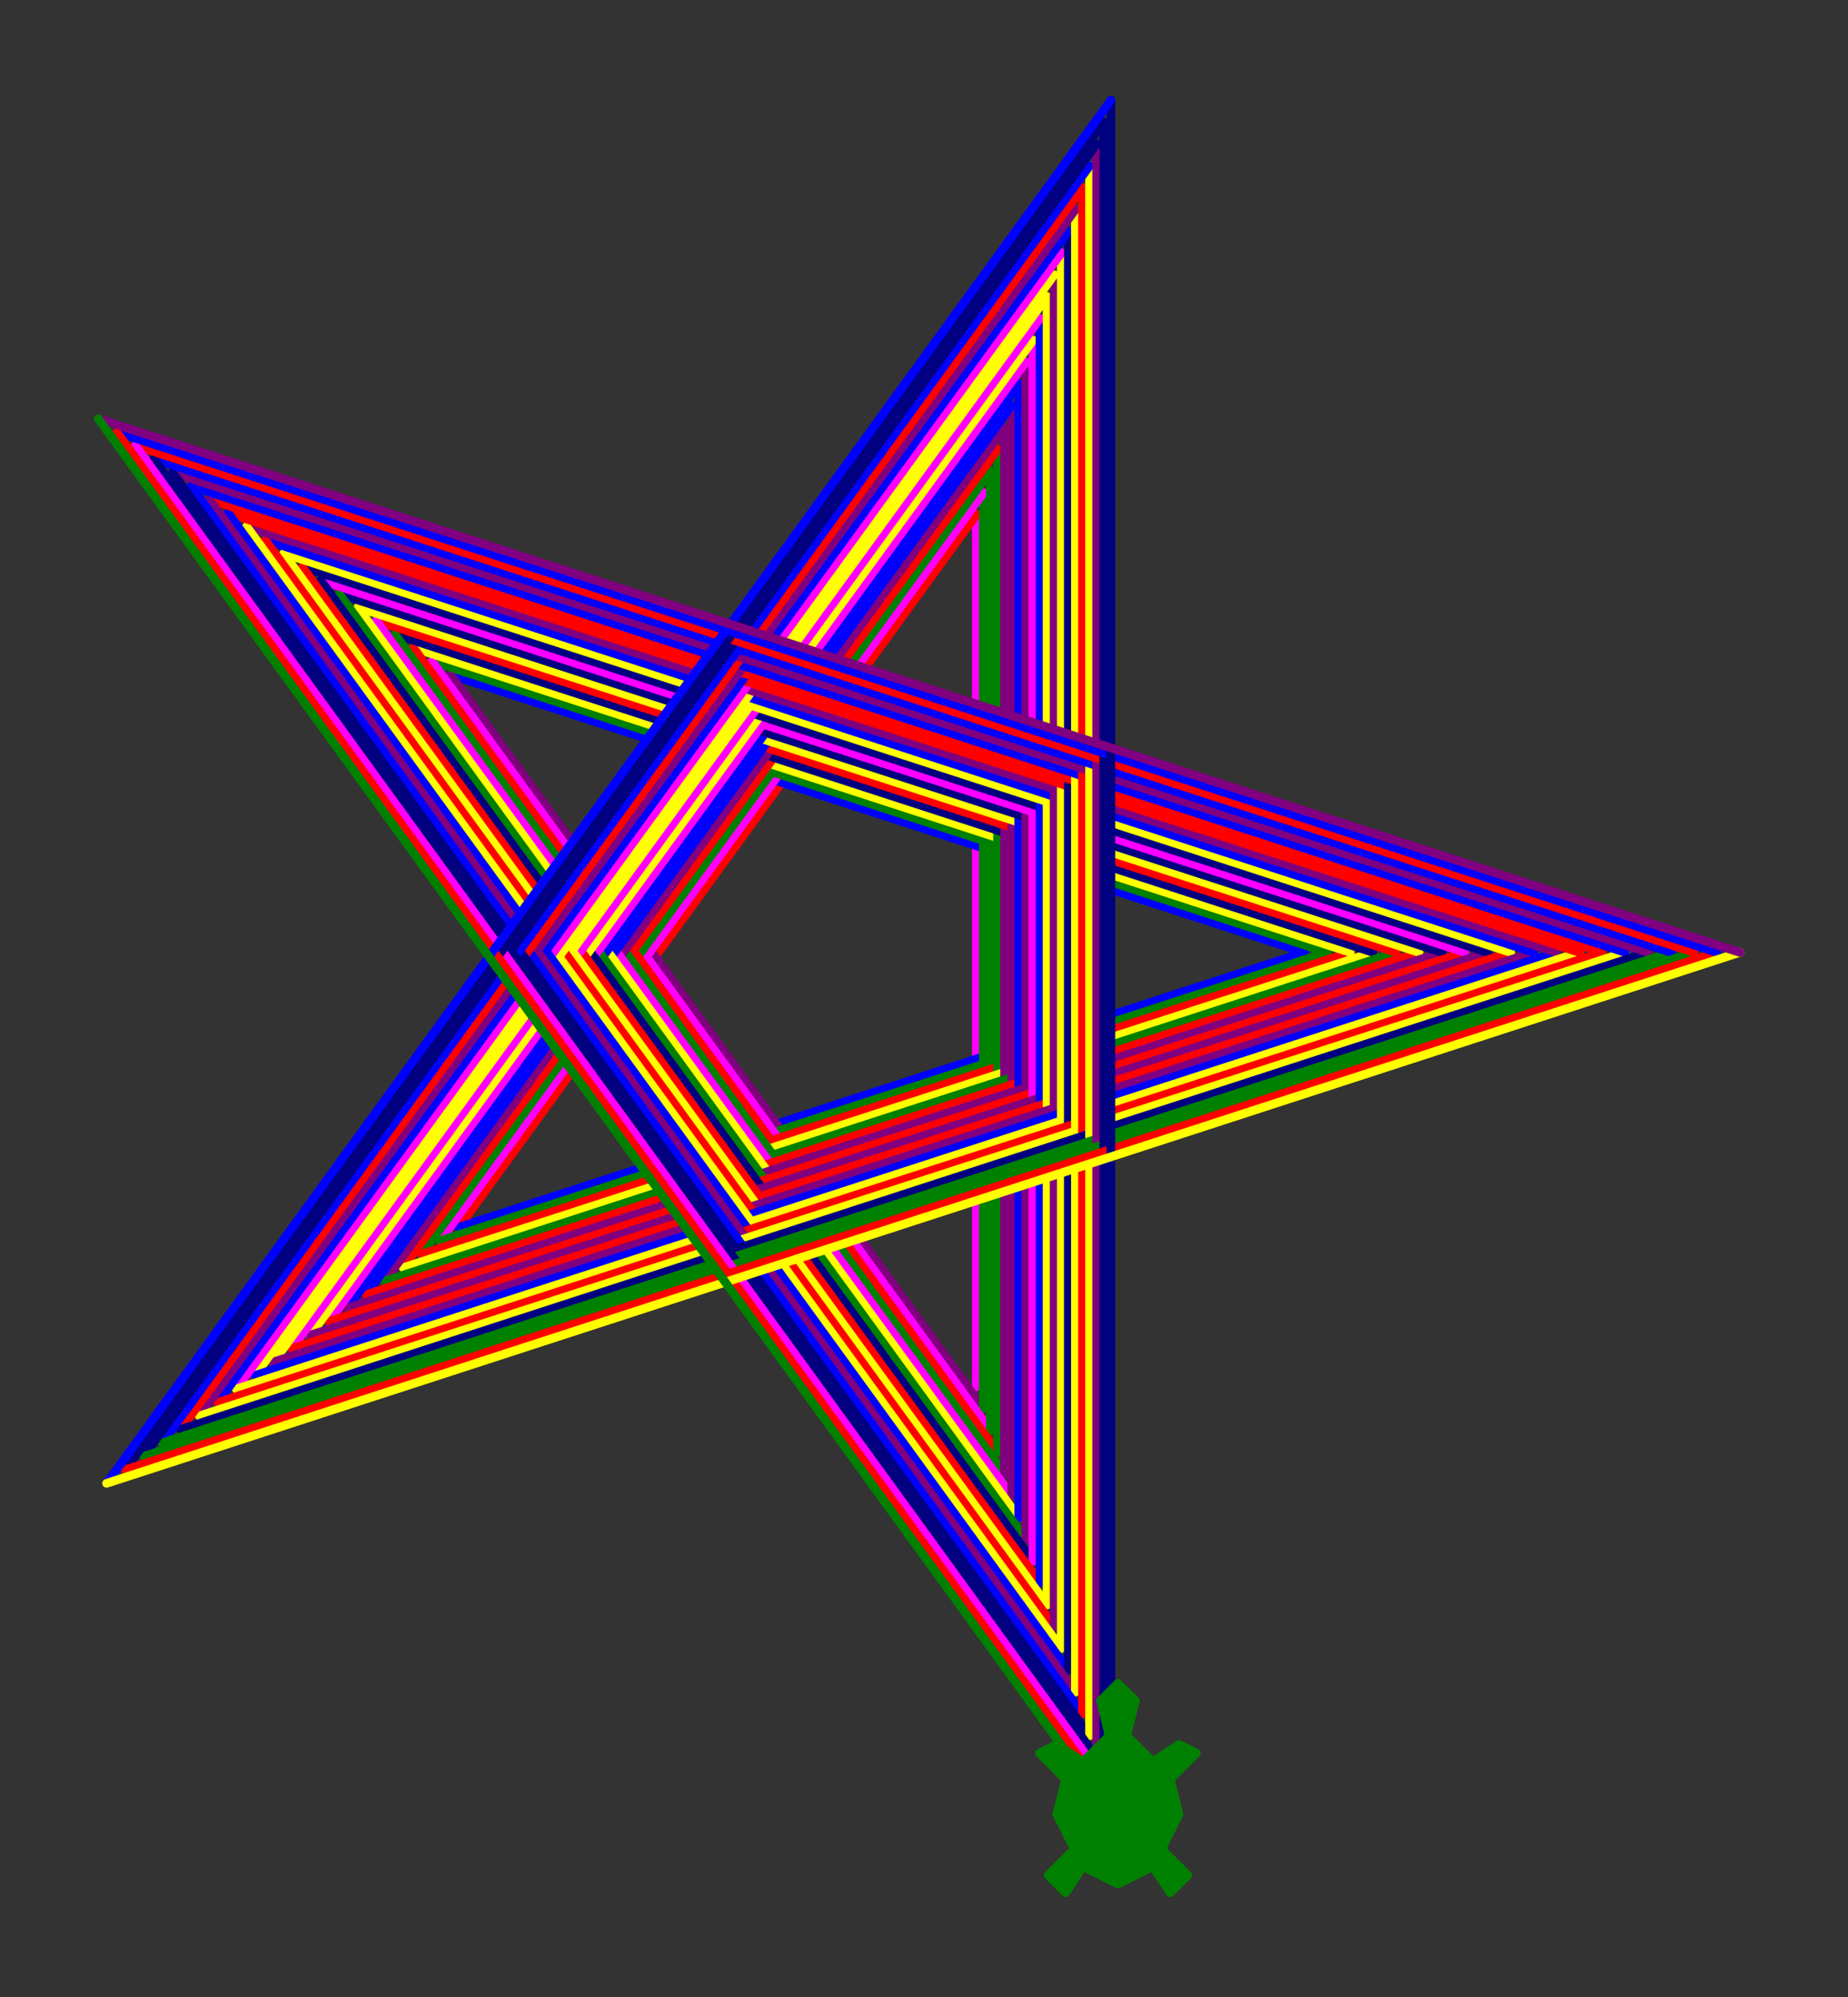 <?xml version="1.0" ?><!DOCTYPE svg  PUBLIC '-//W3C//DTD SVG 1.1//EN'  'http://www.w3.org/Graphics/SVG/1.1/DTD/svg11.dtd'><svg height="229.000" viewBox="-112.000 -159.000 212.000 229.000" width="212.000" xmlns="http://www.w3.org/2000/svg"><rect x="-112.000" y="-159.000" width="212.000" height="229.000" fill="#333333" stroke="none"/><line fill="none" stroke="none" stroke-linecap="round" stroke-width="2.0" x1="0.0" x2="0.0" y1="0.0" y2="0.0"/><line fill="none" stroke="#f0f" stroke-linecap="round" x1="0.0" x2="0.0" y1="-0.0" y2="-100.0"/><line fill="none" stroke="#f00" stroke-linecap="round" x1="0.0" x2="-59.366" y1="-100.0" y2="-18.289"/><polyline fill="none" points="-59.366,-18.289 37.641,-49.809 -60.317,-81.638" stroke="#00f" stroke-linecap="round" stroke-linejoin="round"/><line fill="none" stroke="#800080" stroke-linecap="round" x1="-60.317" x2="0.812" y1="-81.638" y2="2.5"/><line fill="none" stroke="#008000" stroke-linecap="round" x1="0.812" x2="0.812" y1="2.5" y2="-102.5"/><line fill="none" stroke="#f0f" stroke-linecap="round" x1="0.812" x2="-61.493" y1="-102.5" y2="-16.744"/><polyline fill="none" points="-61.493,-16.744 40.27,-49.809 -62.444,-83.183" stroke="#008000" stroke-linecap="round" stroke-linejoin="round"/><line fill="none" stroke="#f0f" stroke-linecap="round" x1="-62.444" x2="1.625" y1="-83.183" y2="5"/><polyline fill="none" points="1.625,5 1.625,-105 -63.62,-15.199" stroke="#008000" stroke-linecap="round" stroke-linejoin="round"/><line fill="none" stroke="#f00" stroke-linecap="round" x1="-63.62" x2="42.899" y1="-15.199" y2="-49.809"/><line fill="none" stroke="#ff0" stroke-linecap="round" x1="42.899" x2="-64.571" y1="-49.809" y2="-84.728"/><line fill="none" stroke="#f00" stroke-linecap="round" x1="-64.571" x2="2.437" y1="-84.728" y2="7.5"/><line fill="none" stroke="#008000" stroke-linecap="round" x1="2.437" x2="2.437" y1="7.5" y2="-107.5"/><line fill="none" stroke="#f00" stroke-linecap="round" x1="2.437" x2="-65.746" y1="-107.5" y2="-13.654"/><line fill="none" stroke="#ff0" stroke-linecap="round" x1="-65.746" x2="45.527" y1="-13.654" y2="-49.809"/><line fill="none" stroke="#000080" stroke-linecap="round" x1="45.527" x2="-66.697" y1="-49.809" y2="-86.273"/><line fill="none" stroke="#008000" stroke-linecap="round" x1="-66.697" x2="3.249" y1="-86.273" y2="10"/><polyline fill="none" points="3.249,10 3.249,-110 -67.873,-12.109" stroke="#800080" stroke-linecap="round" stroke-linejoin="round"/><line fill="none" stroke="#008000" stroke-linecap="round" x1="-67.873" x2="48.156" y1="-12.109" y2="-49.809"/><line fill="none" stroke="#f00" stroke-linecap="round" x1="48.156" x2="-68.824" y1="-49.809" y2="-87.818"/><line fill="none" stroke="#f0f" stroke-linecap="round" x1="-68.824" x2="4.061" y1="-87.818" y2="12.5"/><line fill="none" stroke="#800080" stroke-linecap="round" x1="4.061" x2="4.061" y1="12.5" y2="-112.5"/><line fill="none" stroke="#00f" stroke-linecap="round" x1="4.061" x2="-69.999" y1="-112.5" y2="-10.564"/><line fill="none" stroke="#f00" stroke-linecap="round" x1="-69.999" x2="50.785" y1="-10.564" y2="-49.809"/><polyline fill="none" points="50.785,-49.809 -70.951,-89.363 4.874,15" stroke="#ff0" stroke-linecap="round" stroke-linejoin="round"/><polyline fill="none" points="4.874,15 4.874,-115 -72.126,-9.019" stroke="#00f" stroke-linecap="round" stroke-linejoin="round"/><line fill="none" stroke="#800080" stroke-linecap="round" x1="-72.126" x2="53.413" y1="-9.019" y2="-49.809"/><line fill="none" stroke="#000080" stroke-linecap="round" x1="53.413" x2="-73.077" y1="-49.809" y2="-90.908"/><line fill="none" stroke="#008000" stroke-linecap="round" x1="-73.077" x2="5.686" y1="-90.908" y2="17.5"/><line fill="none" stroke="#800080" stroke-linecap="round" x1="5.686" x2="5.686" y1="17.5" y2="-117.5"/><line fill="none" stroke="#f0f" stroke-linecap="round" x1="5.686" x2="-74.253" y1="-117.5" y2="-7.474"/><line fill="none" stroke="#f00" stroke-linecap="round" x1="-74.253" x2="56.042" y1="-7.474" y2="-49.809"/><line fill="none" stroke="#f0f" stroke-linecap="round" x1="56.042" x2="-75.204" y1="-49.809" y2="-92.453"/><line fill="none" stroke="#000080" stroke-linecap="round" x1="-75.204" x2="6.498" y1="-92.453" y2="20"/><line fill="none" stroke="#f0f" stroke-linecap="round" x1="6.498" x2="6.498" y1="20" y2="-120"/><line fill="none" stroke="#ff0" stroke-linecap="round" x1="6.498" x2="-76.379" y1="-120" y2="-5.929"/><line fill="none" stroke="#800080" stroke-linecap="round" x1="-76.379" x2="58.671" y1="-5.929" y2="-49.809"/><line fill="none" stroke="#000080" stroke-linecap="round" x1="58.671" x2="-77.33" y1="-49.809" y2="-93.998"/><line fill="none" stroke="#f00" stroke-linecap="round" x1="-77.33" x2="7.311" y1="-93.998" y2="22.5"/><line fill="none" stroke="#00f" stroke-linecap="round" x1="7.311" x2="7.311" y1="22.5" y2="-122.5"/><line fill="none" stroke="#f0f" stroke-linecap="round" x1="7.311" x2="-78.506" y1="-122.5" y2="-4.384"/><line fill="none" stroke="#f00" stroke-linecap="round" x1="-78.506" x2="61.299" y1="-4.384" y2="-49.809"/><polyline fill="none" points="61.299,-49.809 -79.457,-95.544 8.123,25 8.123,-125 -80.633,-2.838" stroke="#ff0" stroke-linecap="round" stroke-linejoin="round"/><line fill="none" stroke="#800080" stroke-linecap="round" x1="-80.633" x2="63.928" y1="-2.838" y2="-49.809"/><line fill="none" stroke="#00f" stroke-linecap="round" x1="63.928" x2="-81.584" y1="-49.809" y2="-97.089"/><line fill="none" stroke="#f00" stroke-linecap="round" x1="-81.584" x2="8.935" y1="-97.089" y2="27.5"/><line fill="none" stroke="#800080" stroke-linecap="round" x1="8.935" x2="8.935" y1="27.5" y2="-127.5"/><line fill="none" stroke="#ff0" stroke-linecap="round" x1="8.935" x2="-82.759" y1="-127.5" y2="-1.293"/><line fill="none" stroke="#00f" stroke-linecap="round" x1="-82.759" x2="66.557" y1="-1.293" y2="-49.809"/><line fill="none" stroke="#800080" stroke-linecap="round" x1="66.557" x2="-83.71" y1="-49.809" y2="-98.634"/><polyline fill="none" points="-83.71,-98.634 9.748,30 9.748,-130" stroke="#ff0" stroke-linecap="round" stroke-linejoin="round"/><line fill="none" stroke="#f0f" stroke-linecap="round" x1="9.748" x2="-84.886" y1="-130" y2="0.252"/><line fill="none" stroke="#ff0" stroke-linecap="round" x1="-84.886" x2="69.185" y1="0.252" y2="-49.809"/><line fill="none" stroke="#f00" stroke-linecap="round" x1="69.185" x2="-85.837" y1="-49.809" y2="-100.179"/><line fill="none" stroke="#00f" stroke-linecap="round" x1="-85.837" x2="10.56" y1="-100.179" y2="32.5"/><line fill="none" stroke="#000080" stroke-linecap="round" x1="10.56" x2="10.56" y1="32.5" y2="-132.5"/><line fill="none" stroke="#00f" stroke-linecap="round" x1="10.56" x2="-87.012" y1="-132.5" y2="1.797"/><polyline fill="none" points="-87.012,1.797 71.814,-49.809 -87.964,-101.724" stroke="#f00" stroke-linecap="round" stroke-linejoin="round"/><line fill="none" stroke="#800080" stroke-linecap="round" x1="-87.964" x2="11.372" y1="-101.724" y2="35"/><line fill="none" stroke="#ff0" stroke-linecap="round" x1="11.372" x2="11.372" y1="35" y2="-135"/><line fill="none" stroke="#800080" stroke-linecap="round" x1="11.372" x2="-89.139" y1="-135" y2="3.342"/><line fill="none" stroke="#ff0" stroke-linecap="round" x1="-89.139" x2="74.443" y1="3.342" y2="-49.809"/><polyline fill="none" points="74.443,-49.809 -90.09,-103.269 12.184,37.5" stroke="#00f" stroke-linecap="round" stroke-linejoin="round"/><polyline fill="none" points="12.184,37.5 12.184,-137.5 -91.266,4.887" stroke="#f00" stroke-linecap="round" stroke-linejoin="round"/><line fill="none" stroke="#000080" stroke-linecap="round" x1="-91.266" x2="77.071" y1="4.887" y2="-49.809"/><line fill="none" stroke="#800080" stroke-linecap="round" x1="77.071" x2="-92.217" y1="-49.809" y2="-104.814"/><line fill="none" stroke="#000080" stroke-linecap="round" x1="-92.217" x2="12.997" y1="-104.814" y2="40"/><line fill="none" stroke="#ff0" stroke-linecap="round" x1="12.997" x2="12.997" y1="40" y2="-140"/><line fill="none" stroke="#00f" stroke-linecap="round" x1="12.997" x2="-93.392" y1="-140" y2="6.432"/><line fill="none" stroke="#008000" stroke-linecap="round" x1="-93.392" x2="79.7" y1="6.432" y2="-49.809"/><line fill="none" stroke="#00f" stroke-linecap="round" x1="79.7" x2="-94.343" y1="-49.809" y2="-106.359"/><line fill="none" stroke="#000080" stroke-linecap="round" x1="-94.343" x2="13.809" y1="-106.359" y2="42.5"/><line fill="none" stroke="#800080" stroke-linecap="round" x1="13.809" x2="13.809" y1="42.5" y2="-142.5"/><line fill="none" stroke="#000080" stroke-linecap="round" x1="13.809" x2="-95.519" y1="-142.5" y2="7.977"/><line fill="none" stroke="#008000" stroke-linecap="round" x1="-95.519" x2="82.329" y1="7.977" y2="-49.809"/><line fill="none" stroke="#f00" stroke-linecap="round" x1="82.329" x2="-96.47" y1="-49.809" y2="-107.904"/><line fill="none" stroke="#f0f" stroke-linecap="round" x1="-96.47" x2="14.621" y1="-107.904" y2="45"/><polyline fill="none" points="14.621,45 14.621,-145 -97.646,9.522" stroke="#000080" stroke-linecap="round" stroke-linejoin="round"/><line fill="none" stroke="#f00" stroke-linecap="round" x1="-97.646" x2="84.957" y1="9.522" y2="-49.809"/><line fill="none" stroke="#00f" stroke-linecap="round" x1="84.957" x2="-98.597" y1="-49.809" y2="-109.449"/><line fill="none" stroke="#f00" stroke-linecap="round" x1="-98.597" x2="15.434" y1="-109.449" y2="47.5"/><line fill="none" stroke="#000080" stroke-linecap="round" x1="15.434" x2="15.434" y1="47.5" y2="-147.5"/><line fill="none" stroke="#00f" stroke-linecap="round" x1="15.434" x2="-99.772" y1="-147.5" y2="11.067"/><line fill="none" stroke="#ff0" stroke-linecap="round" x1="-99.772" x2="87.586" y1="11.067" y2="-49.809"/><line fill="none" stroke="#800080" stroke-linecap="round" x1="87.586" x2="-100.723" y1="-49.809" y2="-110.994"/><line fill="none" stroke="#008000" stroke-linecap="round" x1="-100.723" x2="16.246" y1="-110.994" y2="50"/><polygon fill="#008000" fill-rule="evenodd" points="16.246,34 14.246,36 15.246,40 12.246,43 9.246,41 7.246,42 10.246,45 9.246,49 11.246,53 8.246,56 10.246,58 12.246,55 16.246,57 20.246,55 22.246,58 24.246,56 21.246,53 23.246,49 22.246,45 25.246,42 23.246,41 20.246,43 17.246,40 18.246,36" stroke="#008000" stroke-linejoin="round"/></svg>